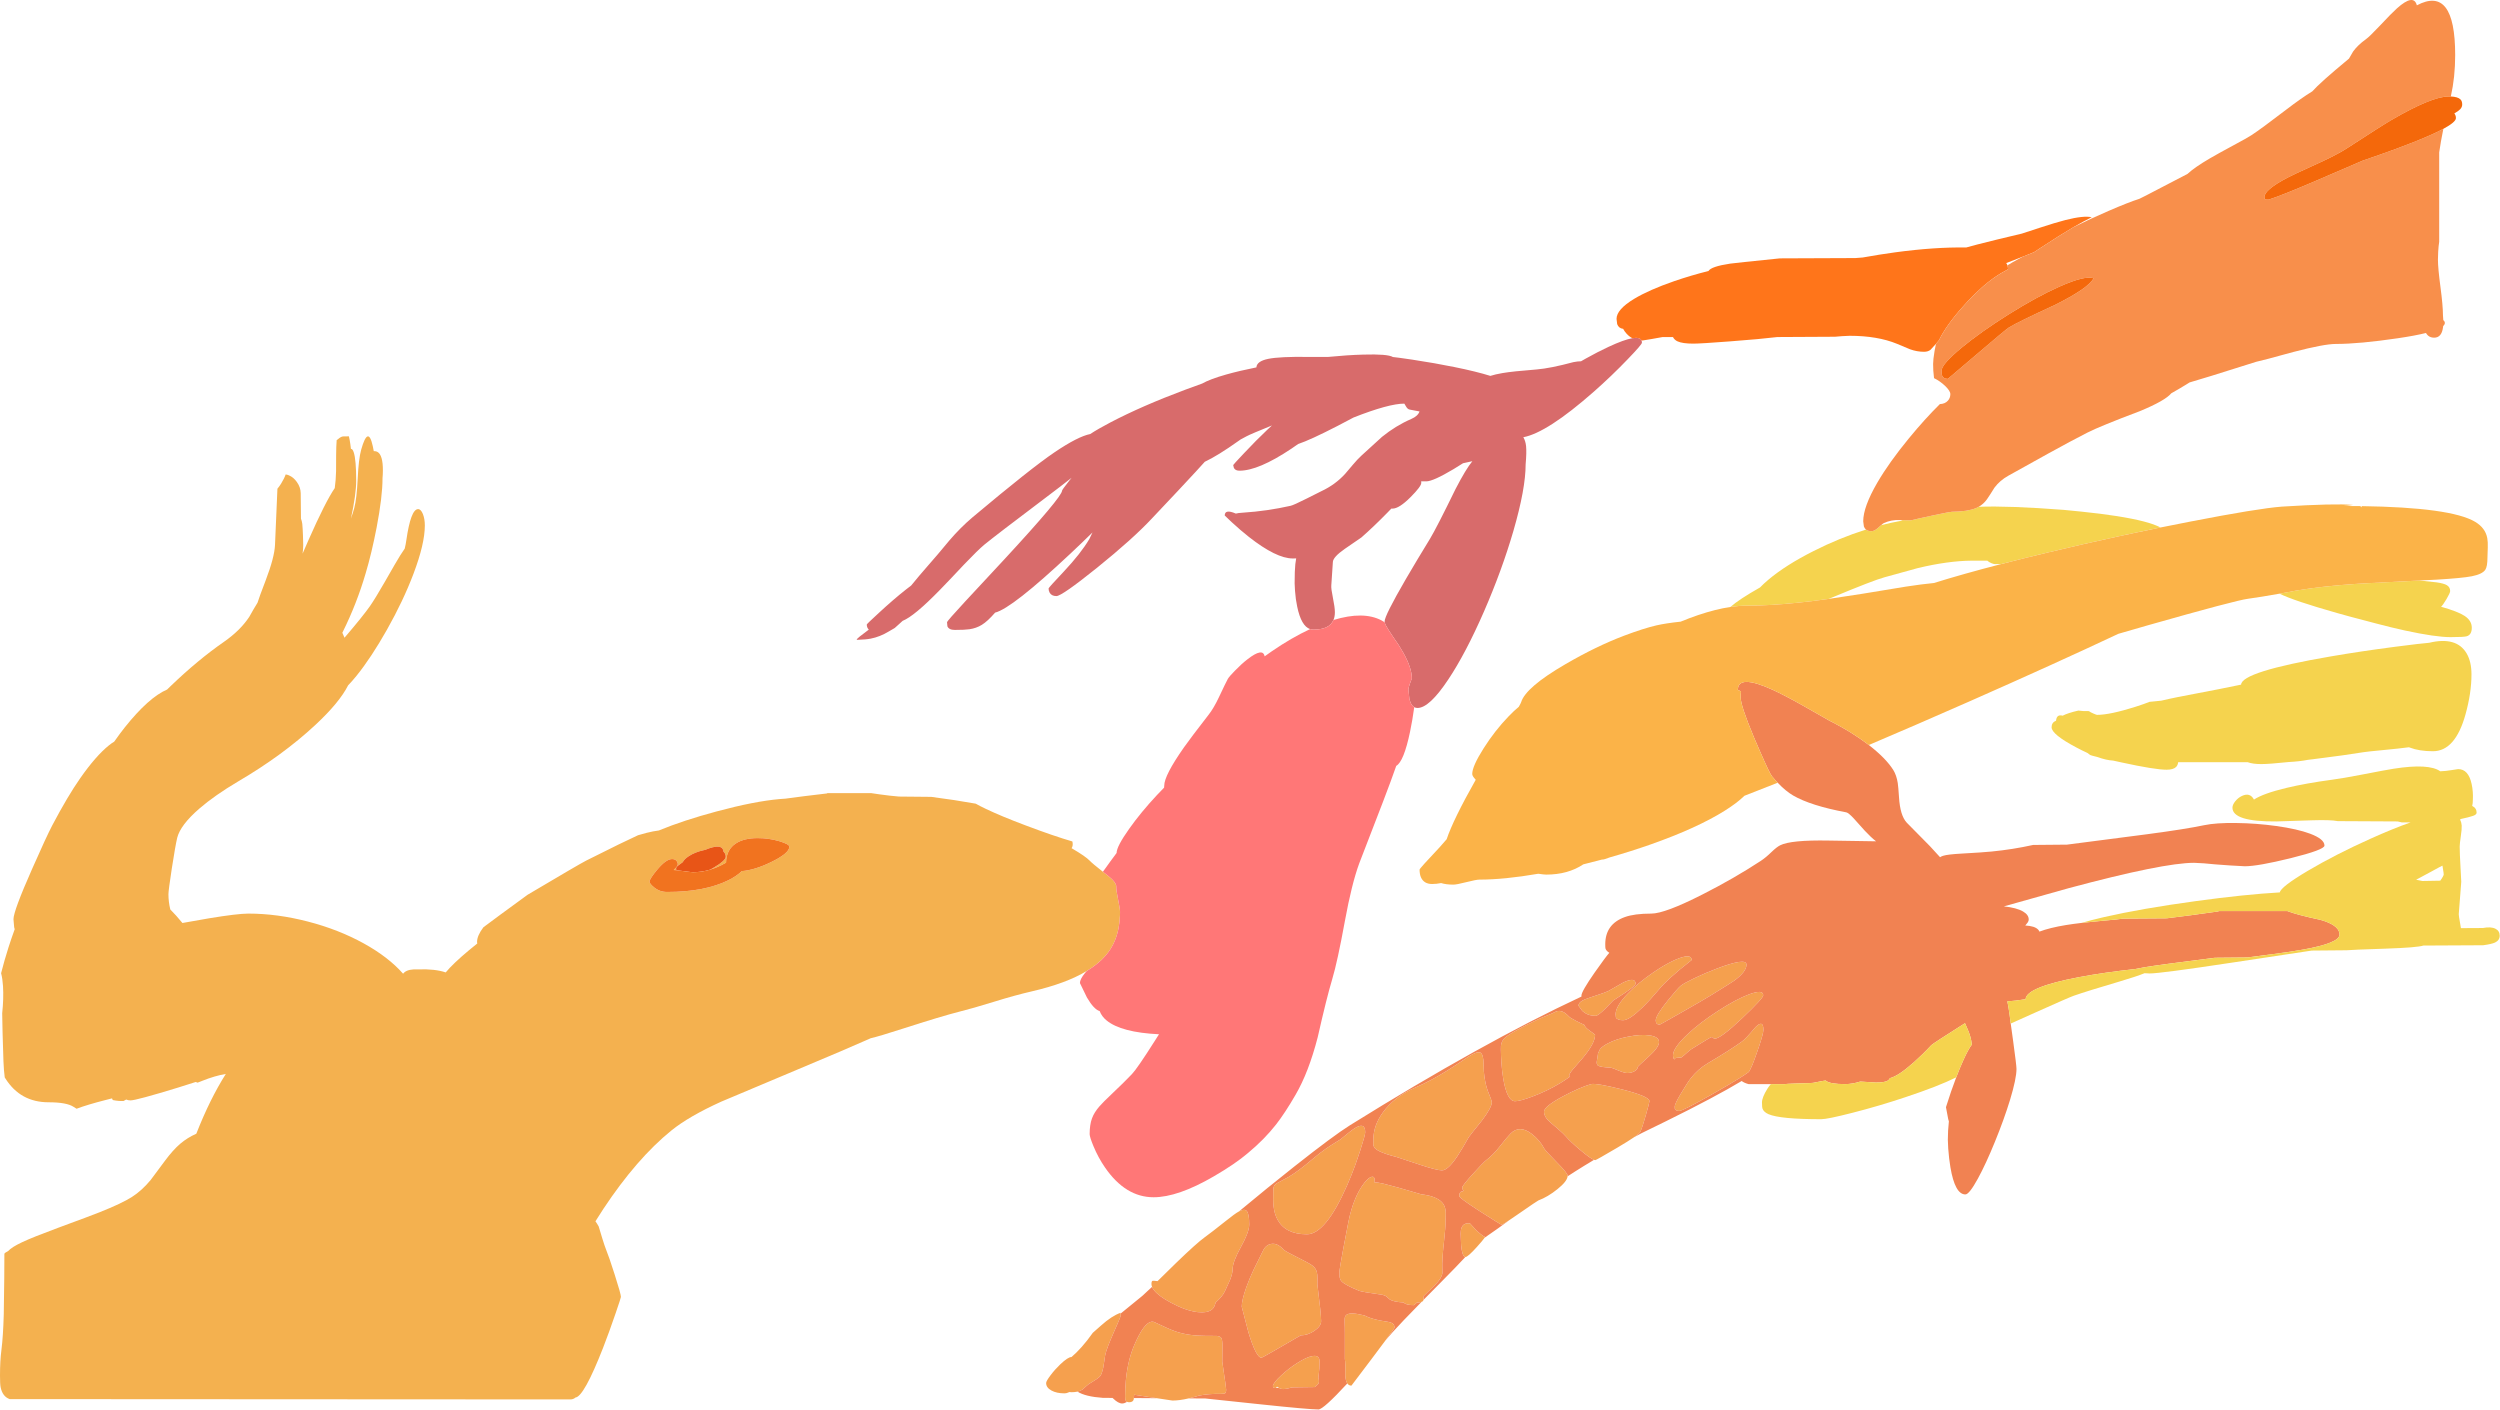 <?xml version="1.0"?>
<!DOCTYPE svg PUBLIC "-//W3C//DTD SVG 1.1//EN" "http://www.w3.org/Graphics/SVG/1.1/DTD/svg11.dtd">
<svg version='1.1' width='1994px' height='1125px' xmlns='http://www.w3.org/2000/svg' xmlns:xlink='http://www.w3.org/1999/xlink'>
	<g transform="translate(16.75,21.331)">
		<path d="M 862.925 674 Q 864.55 675.268 866.4 676.7 Q 873.85 682.45 873.6 686.1 Q 873.45 688.35 875 695.85 Q 876.6 703.65 876.6 706 Q 876.6 707.349 876.55 708.675 Q 876.163 720.122 872.375 729.1 Q 869.605 735.69 865 740.95 Q 863.52 742.644 861.825 744.275 Q 860.149 745.875 858.25 747.4 Q 854.562 750.401 850.05 753.125 Q 833.603 763.051 806.35 769.35 Q 792.7 772.5 776.3 777.6 Q 758.65 783.05 748.35 785.6 Q 734.65 789.05 702.8 799.3 Q 685.096 805.04 677.625 806.8 Q 677.191 807.004 676.75 807.2 Q 658.15 815.5 620.25 831.35 Q 561.35 856.05 558.5 857.35 Q 532.7 869.05 518.75 880.35 Q 491.1 902.75 464.55 942.8 Q 462.03 946.642 458.175 952.775 Q 459.422 954.461 460.75 956.85 Q 461.55 959.45 463.6 966.3 Q 465.5 972.5 466.75 975.6 Q 468.9 980.75 473.55 995.35 Q 478.5 1010.8 478.5 1013.1 Q 478.5 1013.8 474.3 1026.05 Q 469.3 1040.7 464.3 1053.6 Q 449.035 1092.62 442.25 1093.33 Q 440.447 1094.93 438 1094.85 L -9 1094.6 Q -14.7 1092.65 -16.25 1085.15 Q -16.75 1082.75 -16.75 1075.85 Q -16.75 1064.1 -15.6 1055.3 Q -14.25 1044.6 -13.75 1027.1 Q -13.5 1017.1 -13.35 997.95 Q -13.25 984.9 -13.25 978.75 Q -13.25 978.032 -10.125 976.4 Q -7.558 973.453 0.9 969.45 Q 9.5 965.4 29.5 958 Q 56.25 948.15 62.6 945.6 Q 80.55 938.45 88.5 933.35 Q 96.45 928.25 103.4 919.85 Q 104.3 918.75 114.6 904.8 Q 121.25 895.8 127.1 890.85 Q 132.792 886.037 139.825 882.925 Q 150.625 855.363 163.375 835.225 Q 154.594 836.72 144.55 840.75 Q 142.52 841.553 140.85 842.2 Q 140.154 841.892 139.375 841.65 Q 133.263 843.681 125.35 846.1 Q 91.9 856.35 87.35 856.35 Q 85.346 856.35 83.9 855.65 Q 82.768 856.264 81.8 856.825 Q 80.821 856.85 79.85 856.85 Q 78.3 856.85 75.65 856.5 L 73.35 856.1 L 73 855.7 Q 72.751 855.42 72.65 854.725 Q 70.203 855.337 67.8 855.95 Q 53.273 859.639 44.325 863 Q 43.295 862.424 42.1 861.6 Q 36.6 857.85 22 857.85 Q -0.5 857.85 -12.45 838.85 Q -12.712 838.435 -12.975 838.025 Q -13.701 832.501 -14 825.1 Q -14.35 816.6 -14.7 802.15 Q -15 789.35 -15 786.85 Q -13.75 775.2 -14.35 765.15 Q -14.731 759.134 -15.875 754.9 Q -13.354 744.942 -10.05 734.55 Q -7.684 727.139 -5.025 719.825 Q -5.269 719.1 -5.45 718.25 Q -6 712.05 -6 711.85 Q -6 705.3 8.9 671.65 Q 20.3 645.8 25 636.85 Q 37.25 613.65 47.25 599.35 Q 59.7 581.55 70.15 573.15 Q 72.433 571.303 74.325 570.225 Q 79.061 563.487 82.8 558.8 Q 101.835 534.951 116.55 528.625 Q 117.937 527.259 119.4 525.85 Q 141.1 505 162 490.5 Q 174.9 481.5 182.05 470.7 Q 185.67 464.156 188.65 459.4 Q 189.793 455.54 195.2 441.45 Q 202.15 423.25 202.6 413.25 Q 204.223 376.933 204.525 368.45 Q 205.981 366.776 207.4 364.5 Q 210.021 360.231 211.1 357.1 Q 212.313 357.208 213.7 357.8 Q 217.4 359.35 220.05 363.15 Q 223 367.25 223.1 372 Q 223.1 379.2 223.3 392.375 Q 224.045 394.169 224.35 396.5 Q 224.7 400 224.9 405.95 Q 225.1 410.8 225.1 413.35 Q 225.1 416.421 224.6 420.225 Q 226.924 414.81 229.25 409.55 Q 242.94 378.556 250.25 367.975 Q 251.135 361.776 251.3 354.5 Q 251.3 354.3 251.35 341.65 Q 251.395 334.641 251.775 329.75 Q 252.322 329.386 252.9 328.9 Q 255.35 326.75 257.1 326.75 Q 259.624 326.75 261.525 326.7 Q 262.183 329.304 262.7 333.05 Q 262.939 334.797 263.15 336.7 Q 264.431 336.513 265.4 339.5 Q 267.35 345.45 267.35 362.1 Q 267.35 372.865 263.15 392.3 Q 264.874 387.413 265.85 383.75 Q 267.75 376.5 268.55 360.55 Q 269.25 344.8 271.35 337.25 Q 276.9 317.6 280.6 334.6 Q 281.024 336.542 281.375 338.525 Q 281.612 338.502 281.85 338.5 Q 287.35 338.5 288.4 348.5 Q 288.9 353.65 288.35 360.1 Q 288.35 374.8 283.65 399.4 Q 279.7 419.9 274.85 436.1 Q 267.8 460.15 256.75 482.45 Q 256.522 482.91 256.3 483.35 Q 257.16 485.272 258.025 487.325 Q 272.877 469.93 278.35 462.1 Q 282.4 456.3 290.3 442.55 Q 299.7 426.05 302.5 421.6 Q 304.421 418.538 306.05 416.25 Q 306.92 412.686 307.35 409.5 Q 310.9 384.8 316.7 384.75 Q 318.95 384.7 320.55 388.65 Q 322.1 392.55 322.1 397.75 Q 322.1 412.4 313.05 436.3 Q 304.95 457.75 291.9 480.9 Q 279.35 503.15 267.55 517.75 Q 263.989 522.14 260.925 525.275 Q 253.978 539.048 234.65 557 Q 208.7 581.1 173.35 601.85 Q 154.5 613 142.2 623.65 Q 127.2 636.65 124.6 646.85 Q 123.1 653.15 120.3 671.25 Q 117.6 688.9 117.6 691.85 Q 117.6 697.968 119.075 704.05 Q 123.815 708.803 128.75 714.85 Q 128.95 714.85 150.05 711.1 Q 172.8 707.35 181.35 707.35 Q 204.3 707.35 228.8 713.7 Q 253.2 720 273.4 731.15 Q 293.067 742.009 304.75 755.3 Q 305.167 754.738 305.75 754.25 Q 309 751.45 316.85 751.85 Q 330.312 751.383 338.75 754.275 Q 344.543 747.245 357.35 736.55 Q 360.53 733.895 363.925 731.2 Q 363.75 730.093 363.75 730 Q 363.75 724.953 368.825 718.25 Q 375.605 713.199 382.7 707.95 Q 394.703 699.057 404.075 692.325 Q 444.848 668.143 450.75 665.1 Q 464.506 658.338 476.8 652.15 Q 485.946 647.829 492.15 644.85 Q 495.656 643.775 498.95 642.95 Q 504.45 641.578 508.75 641.05 Q 528.279 632.979 554.9 625.85 Q 584.8 617.8 605.15 616 Q 607.553 615.784 609.7 615.675 Q 623.002 613.823 643 611.5 L 643 611.25 L 678 611.25 Q 678.25 611.25 684.8 612.25 Q 692.9 613.4 700.25 614 L 726 614.25 Q 744.965 616.692 761.475 619.675 Q 764.609 621.471 769.5 623.8 Q 781.95 629.75 800.85 636.85 Q 823.903 645.559 838.55 649.8 Q 838.85 650.896 838.85 652 Q 838.85 653.8 837.925 655.2 Q 838.287 655.396 838.65 655.6 Q 849.2 661.8 852.35 665.1 Q 854.49 667.366 862.925 674 Z M 549.675 672.3 Q 551.34 671.426 553.1 670.35 Q 562.1 664.9 562.1 662 Q 562.1 659.483 560.325 657.975 Q 559.643 650.697 545.65 656.525 Q 545.127 656.632 544.6 656.75 Q 537.55 658.3 532.55 661.6 Q 529.07 663.899 527.8 666.325 Q 522.6 669.904 522.6 670.75 Q 522.6 670.85 522.5 671.75 Q 522.526 672.274 522.7 672.75 Q 521.279 672.6 520.6 672.6 Q 520.7 672.45 522.7 670.35 Q 523.85 669.1 523.85 667.75 Q 523.85 666.75 523.1 665.65 Q 521.9 663.85 519.35 663.85 Q 514.55 663.85 507.6 672.15 Q 501.35 679.6 501.35 681.85 Q 501.35 683.5 504.9 686.4 Q 509.4 690.1 515.35 690.1 Q 545.45 690.1 564.4 680.65 Q 570.907 677.354 574.95 673.475 Q 585.241 672.631 598.15 666.35 Q 612.85 659.2 612.85 654 Q 612.85 652.05 604.95 649.65 Q 596.5 647.15 587.6 647.15 Q 576.7 647.15 570.25 651.35 Q 562.534 656.331 562.35 666.75 Q 558.495 668.926 555.35 670.25 Q 552.521 671.452 549.675 672.3 Z" fill="#F4B14F"/>
		<path d="M 549.675 672.3 Q 542.856 674.35 536 674.35 Q 534.85 674.35 528.6 673.5 Q 524.815 672.959 522.7 672.75 Q 522.526 672.274 522.5 671.75 Q 522.6 670.85 522.6 670.75 Q 522.6 669.904 527.8 666.325 Q 529.07 663.899 532.55 661.6 Q 537.55 658.3 544.6 656.75 Q 545.127 656.632 545.65 656.525 Q 559.643 650.697 560.325 657.975 Q 562.1 659.483 562.1 662 Q 562.1 664.9 553.1 670.35 Q 551.34 671.426 549.675 672.3 Z" fill="#E85517"/>
		<path d="M 522.7 672.75 Q 524.815 672.959 528.6 673.5 Q 534.85 674.35 536 674.35 Q 542.856 674.35 549.675 672.3 Q 552.521 671.452 555.35 670.25 Q 558.495 668.926 562.35 666.75 Q 562.534 656.331 570.25 651.35 Q 576.7 647.15 587.6 647.15 Q 596.5 647.15 604.95 649.65 Q 612.85 652.05 612.85 654 Q 612.85 659.2 598.15 666.35 Q 585.241 672.631 574.95 673.475 Q 570.907 677.354 564.4 680.65 Q 545.45 690.1 515.35 690.1 Q 509.4 690.1 504.9 686.4 Q 501.35 683.5 501.35 681.85 Q 501.35 679.6 507.6 672.15 Q 514.55 663.85 519.35 663.85 Q 521.9 663.85 523.1 665.65 Q 523.85 666.75 523.85 667.75 Q 523.85 669.1 522.7 670.35 Q 520.7 672.45 520.6 672.6 Q 521.279 672.6 522.7 672.75 Z" fill="#F1731F"/>
		<path d="M 1111.25 542.7 Q 1109.28 541.585 1108.13 538.575 Q 1107.71 537.503 1107.4 536.2 Q 1106.6 528.95 1106.6 528.75 Q 1106.6 527.956 1106.97 526.55 Q 1107.32 525.229 1108 523.35 Q 1109.35 519.8 1109.35 519.75 Q 1109.35 511.593 1102.68 499.55 Q 1101.26 496.998 1099.53 494.275 Q 1099.03 493.465 1098.5 492.65 Q 1097.38 491.013 1096.4 489.575 Q 1095.41 488.106 1094.55 486.85 Q 1092.2 483.341 1091 481.5 Q 1088.1 477.072 1087.68 475 Q 1087.6 474.639 1087.6 474.35 Q 1087.6 469.75 1104.55 440.55 Q 1113.25 425.65 1123.85 408.35 Q 1129.2 399.45 1144.15 368.8 Q 1152.46 352.736 1157.6 346.525 Q 1153.51 347.395 1150.15 348.15 Q 1146.97 350.241 1142.6 352.85 Q 1126.25 362.6 1120.85 362.6 Q 1118.64 362.6 1116.8 362.55 Q 1116.85 363.157 1116.85 363.85 Q 1116.85 366.6 1108.35 375.15 Q 1099.2 384.35 1093.85 384.35 Q 1093.4 384.35 1093 384.3 Q 1091.27 386.098 1089.8 387.6 Q 1079 398.65 1069.1 407.35 Q 1060.85 413 1055.85 416.45 Q 1046.6 422.9 1046.35 426.85 Q 1045.6 439.35 1045.1 445.6 Q 1044.85 448.05 1046.35 455.3 Q 1047.95 463.15 1047.95 466.95 Q 1047.96 470.526 1046.83 473.175 Q 1043.59 480.85 1030.85 480.85 Q 1029.46 480.85 1028.2 480.425 Q 1021.12 478.07 1017.9 462.55 Q 1016.65 456.8 1016.15 449.9 Q 1015.85 444.1 1015.85 444 Q 1015.85 433.6 1016.4 428.6 Q 1016.68 426.099 1017.08 424.05 Q 1015.8 424.1 1014.35 424.1 Q 1001.25 424.1 979.35 406.9 Q 972.65 401.6 965.6 395.1 Q 960.1 389.8 960.1 389.85 Q 960.1 384.482 968.95 388.3 Q 970.565 387.803 974.9 387.55 Q 993.95 386.3 1012.6 382.1 Q 1014.85 381.65 1025.3 376.4 Q 1030.7 373.75 1037.35 370.35 Q 1048.3 365.2 1056.1 356.65 Q 1056.8 355.9 1062.25 349.4 Q 1066 344.95 1069.1 342.1 Q 1085.2 327.45 1085.55 327.1 Q 1096.45 318.25 1108.85 312.85 Q 1114.16 310.551 1115.47 306.85 Q 1115.1 306.773 1114.7 306.7 Q 1110.2 305.8 1107.6 305.35 Q 1105.9 305.05 1104.65 302.8 Q 1103.45 300.6 1103.35 300.6 Q 1090.96 300.6 1062.83 311.675 Q 1057.34 314.647 1050.15 318.35 Q 1028.29 329.619 1018.63 332.825 Q 1015.96 334.733 1013.1 336.65 Q 987 354.1 971.85 354.1 Q 968.55 354.1 967.4 351.9 Q 966.85 349.7 966.85 349.6 Q 966.85 349.3 975.35 340.3 Q 985.3 329.7 994 321.5 Q 995.953 319.648 997.775 318 Q 980.999 324.793 977.6 326.6 Q 976.177 327.378 972.775 329.175 Q 971.935 329.759 971.1 330.35 Q 954.533 342.142 944.2 346.975 Q 940.871 350.682 936.85 355.05 Q 927.45 365.3 902.1 392.1 Q 886.85 408.45 858.15 431.6 Q 830.15 454.1 825.85 454.1 Q 821.85 454.1 820.35 451.2 Q 819.6 449.75 819.6 448 Q 819.6 447.4 831.6 434.7 Q 845.45 419.95 852.1 408.6 Q 852.375 408.168 854.625 403.35 Q 845.838 411.962 836.9 420.35 Q 790.53 463.865 776.95 467.3 Q 770.986 474.193 766.35 477.05 Q 761.95 479.75 756.5 480.55 Q 752.9 481.1 744.85 481.1 Q 740.1 481.1 738.9 478.2 Q 738.6 475.2 738.6 475 Q 738.6 474.05 752.95 458.55 Q 761.55 449.25 784.5 424.6 Q 830.35 375 830.35 370 Q 830.35 369.35 836.35 361.75 Q 837.158 360.737 837.95 359.75 Q 830.312 365.798 816.9 375.9 Q 777.7 405.45 768.35 413.1 Q 763.2 417.4 752.4 428.7 Q 739.55 442.4 732.9 449.2 Q 712.422 470.215 703.2 473.85 Q 701.849 475.082 700.4 476.4 Q 698.583 478.046 696.9 479.55 Q 694.589 480.856 692.1 482.35 Q 685.1 486.6 677.7 488.05 Q 673.9 488.8 666.9 489 Q 666.754 489.006 666.6 489 Q 666.6 488.878 666.6 488.75 Q 666.6 487.909 676.2 480.85 Q 675.871 480.53 675.6 480.15 Q 674.6 478.75 674.6 476.75 Q 674.6 476.35 684.35 467.4 Q 695.8 456.8 705.75 448.95 Q 707.958 447.207 710 445.675 Q 716.389 437.805 723.6 429.6 Q 730.35 422 740.55 409.65 Q 749.4 399.35 758.85 391.35 Q 805.7 352 824.45 339.35 Q 842.96 326.839 852.825 324.85 Q 859.083 320.735 868.9 315.6 Q 893.9 302.5 928.5 289.55 Q 935.522 286.904 942.075 284.6 Q 948.287 281.063 961.2 277.4 Q 971.879 274.384 985.35 271.7 Q 985.617 266.795 994.75 264.9 Q 1004.1 263 1027.1 263.35 L 1042.58 263.35 Q 1057.75 261.856 1070.5 261.5 Q 1090.08 260.909 1094.22 263.425 Q 1097.69 263.747 1109.55 265.5 Q 1127.7 268.25 1143.4 271.45 Q 1160.8 274.988 1171.95 278.475 Q 1175.83 277.236 1181.55 276.25 Q 1189.6 274.85 1208.85 273.35 Q 1219.85 272.45 1238.25 267.5 Q 1241.8 266.812 1244.28 266.825 Q 1245.83 265.922 1247.9 264.75 Q 1257.65 259.3 1266.25 255.3 Q 1278.6 249.542 1285.22 248.425 Q 1291.26 247.397 1292.53 250.225 Q 1292.85 250.983 1292.85 252 Q 1292.85 253.45 1281.5 265.2 Q 1268.8 278.45 1254.4 291.15 Q 1217.27 323.826 1198.25 327.4 Q 1200.01 330.336 1200.45 334.5 Q 1200.95 339.5 1200.1 349 Q 1200.1 368.45 1190.35 402.1 Q 1181.2 433.5 1166.9 466.35 Q 1152.3 499.75 1138.45 520.55 Q 1123.3 543.35 1113.85 543.35 Q 1112.41 543.35 1111.25 542.7 Z" fill="#D86B6B"/>
		<path d="M 1028.2 480.425 Q 1029.46 480.85 1030.85 480.85 Q 1043.59 480.85 1046.83 473.175 Q 1070.68 465.925 1085.05 473.45 Q 1086.41 474.161 1087.68 475 Q 1088.1 477.072 1091 481.5 Q 1092.2 483.341 1094.55 486.85 Q 1095.41 488.106 1096.4 489.575 Q 1097.38 491.013 1098.5 492.65 Q 1099.03 493.465 1099.53 494.275 Q 1101.26 496.998 1102.68 499.55 Q 1109.35 511.593 1109.35 519.75 Q 1109.35 519.8 1108 523.35 Q 1107.32 525.229 1106.97 526.55 Q 1106.6 527.956 1106.6 528.75 Q 1106.6 528.95 1107.4 536.2 Q 1107.71 537.503 1108.13 538.575 Q 1109.28 541.585 1111.25 542.7 L 1111.25 542.75 Q 1109.8 553.3 1107.9 562.35 Q 1102.93 586.109 1096.9 589.525 Q 1093.26 600.015 1086.45 617.85 Q 1078.75 638.05 1067.35 667.35 Q 1061.35 683.7 1055.95 713.2 Q 1049.95 746 1045.85 759.6 Q 1041.3 774.75 1034.25 806 Q 1027.05 833.9 1016.6 851.85 Q 1008.05 866.6 1001.05 875.55 Q 991.7 887.5 978.6 898.35 Q 968.5 907 951.35 916.95 Q 922.75 933.6 903.35 933.6 Q 880.95 933.6 864.6 909.85 Q 859.15 901.95 855.35 892.75 Q 852.35 885.45 852.35 883.25 Q 852.35 875.75 854.25 870.6 Q 856 865.85 860.25 861 Q 862.85 857.95 870.7 850.55 Q 879.95 841.8 886.1 835.35 Q 890.2 831.1 904.2 809.05 Q 906.06 806.112 907.675 803.6 Q 877.588 802.163 865.9 792.6 Q 862.008 789.452 860.35 785.125 Q 855.725 783.763 850.15 774.2 Q 844.6 762.95 844.6 762.75 Q 844.6 759.7 848.6 754.8 Q 849.308 753.937 850.05 753.125 Q 854.562 750.401 858.25 747.4 Q 860.149 745.875 861.825 744.275 Q 863.52 742.644 865 740.95 Q 869.605 735.69 872.375 729.1 Q 876.163 720.122 876.55 708.675 Q 876.6 707.349 876.6 706 Q 876.6 703.65 875 695.85 Q 873.45 688.35 873.6 686.1 Q 873.85 682.45 866.4 676.7 Q 864.55 675.268 862.925 674 Q 865.524 670.329 868.9 665.7 Q 871.371 662.312 873.85 659 Q 873.85 653.85 883.9 639.7 Q 893.25 626.5 906 612.85 Q 908.987 609.649 911.75 606.875 Q 911.745 606.739 911.75 606.6 Q 911.85 605.35 911.85 605.25 Q 911.85 597.2 927.6 574.75 Q 932.35 567.95 947.35 548.6 Q 951.4 543.4 955.45 534.8 Q 961.05 522.9 962.6 520.1 Q 963.6 518.35 968.15 513.7 Q 973.35 508.3 978.2 504.55 Q 990.555 494.906 991.925 502.175 Q 994.741 500.113 997.9 497.95 Q 1013.52 487.265 1028.2 480.425 Z" fill="#FF7777"/>
		<path d="M 1389.75 800.1 Q 1389.75 802.89 1386.15 813.65 Q 1385.48 815.616 1384.7 817.85 Q 1382.44 824.355 1380.83 828.25 Q 1378.78 833.147 1377.75 833.9 Q 1375.12 835.813 1370.68 838.6 Q 1362.46 843.755 1348.05 851.9 Q 1325.3 864.75 1322.6 864.75 Q 1319.8 864.75 1319.1 863.1 Q 1319 861.4 1319 861.3 Q 1319 859.3 1323.45 851.7 Q 1325.7 847.9 1328.25 843.9 Q 1329.87 841.204 1331.75 838.775 Q 1337.45 831.429 1345.5 826.65 Q 1362.8 816.45 1372.6 809.4 Q 1375.55 807.35 1383.4 797.95 Q 1389.75 791.6 1389.75 800.1 Z M 1306.5 809.9 Q 1306.5 814 1298 821.65 Q 1289.5 829.25 1289.5 829.8 Q 1289.5 831.5 1287.15 832.95 Q 1284.6 834.5 1281.1 834.5 Q 1278.9 834.5 1273.85 832.4 Q 1268.8 830.25 1268.1 830.25 Q 1260.3 829.9 1258.1 828.75 Q 1256.75 828 1256.75 825.9 Q 1256.75 825.3 1257.25 822.75 Q 1257.75 820.2 1257.75 819.55 Q 1257.75 819.201 1257.8 818.85 Q 1258.64 817.159 1259.45 815.425 Q 1261.35 813.18 1265.35 811.05 Q 1272.2 807.35 1282.15 805.45 Q 1292 803.5 1298.9 804.5 Q 1306.5 805.55 1306.5 809.9 Z M 1254.63 903.775 Q 1251.79 902.703 1244.35 896.5 Q 1235.8 889.4 1232 884.9 Q 1231.25 884.03 1229.9 882.725 Q 1226.72 879.689 1220.25 874.3 Q 1214.75 869.75 1214.75 865.35 Q 1214.75 861.2 1230 853.05 Q 1243.15 846.05 1252.1 843.4 Q 1256.1 842.3 1277.05 847.6 Q 1298.01 852.937 1298.83 856.7 Q 1298.85 856.852 1298.85 857 Q 1298.85 858.05 1296.15 867.5 Q 1293.25 877.7 1291.6 881.4 Q 1291.09 882.594 1286.68 885.65 Q 1282.02 888.868 1273.05 894.15 Q 1256.35 904 1255.6 904 Q 1255.21 904 1254.63 903.775 Z M 1233.58 916.9 Q 1233.13 920.975 1225.45 927.15 Q 1217.85 933.3 1210.25 936.15 Q 1209.35 936.5 1195.45 946.15 Q 1190.46 949.616 1187.18 951.8 Q 1181.59 955.5 1180.9 955.5 Q 1180.35 955.5 1163.95 945 Q 1162.73 944.219 1161.6 943.475 Q 1147.15 934.088 1147.15 932.65 Q 1147.15 928.9 1149.9 928.9 L 1149.95 928.9 Q 1150.24 928.61 1150.63 928.275 Q 1150.19 927.957 1149.9 927.45 Q 1149.5 926.7 1149.5 925.85 Q 1149.5 924.4 1158.2 914.8 Q 1166.3 905.85 1168.5 904.15 Q 1174.1 899.85 1179 893.65 Q 1185.3 885.6 1188.15 882.75 Q 1195.3 875.65 1204.95 883.05 Q 1211.48 888.098 1214.93 894.775 Q 1214.97 894.832 1215 894.9 Q 1215.9 896.5 1225.15 905.9 Q 1233.6 914.4 1233.6 916.4 Q 1233.6 916.64 1233.58 916.9 Z M 1152.03 981.25 Q 1150.56 981.177 1149.65 977.975 Q 1149.02 975.751 1148.65 972 Q 1148.6 970.856 1148.55 969.85 Q 1148.25 962.688 1148.25 962.6 Q 1148.25 956.8 1151.4 955.05 Q 1153.17 954.062 1155.72 954.475 L 1160 959.15 Q 1164.82 963.967 1167.78 965.35 Q 1167.62 965.583 1167.43 965.85 Q 1165.8 968.17 1161.25 973.2 Q 1154 981.25 1152.1 981.25 Q 1152.07 981.25 1152.03 981.25 Z M 1166.6 828.3 Q 1166.6 833.267 1167.28 837.9 Q 1167.64 840.462 1168.2 842.925 Q 1168.89 845.832 1169.85 848.6 Q 1170.3 849.85 1172.1 854.35 Q 1173.1 856.85 1173.1 857.9 Q 1173.1 861.95 1165.2 872.45 Q 1156.45 883.25 1154.75 885.65 Q 1149.6 894.85 1145.65 900.85 Q 1138.15 912.15 1133.35 912.15 Q 1129.25 912.15 1115.6 907.6 Q 1098.45 901.85 1097.15 901.5 Q 1087.79 899.087 1083.3 896.825 Q 1080.98 895.668 1079.95 894.55 Q 1078.7 893.2 1078.55 891.25 Q 1078.65 888.85 1078.65 887.4 Q 1078.65 876.4 1086.35 865.8 Q 1095.3 853.4 1112 846.15 Q 1124.85 840.6 1137.85 832.4 Q 1144.9 827.95 1154.7 821.3 Q 1161.45 817.1 1163.85 818.15 Q 1166.52 819.411 1166.6 827.775 Q 1166.6 828.033 1166.6 828.3 Z M 1117.1 1017.03 Q 1115.8 1017.49 1113.28 1017.65 Q 1111.19 1019.65 1111.1 1019.65 Q 1106.61 1019.65 1104.3 1018.6 Q 1103.42 1018.2 1102.85 1017.65 Q 1102.79 1017.6 1102.75 1017.55 Q 1094.67 1017.02 1091.85 1015.2 Q 1091.72 1015.11 1089.97 1013.58 Q 1089.94 1013.54 1089.9 1013.5 Q 1089.69 1013.32 1089.45 1013.1 Q 1088.1 1011.9 1085.9 1011.4 Q 1069.75 1009.15 1067.4 1008.25 Q 1055.55 1003.4 1053.1 1000.45 Q 1051.95 999 1051.7 996.9 Q 1051.65 996.4 1051.65 992.15 Q 1051.65 990.75 1054.65 974.55 Q 1057.15 961.2 1058.75 953.15 Q 1062.85 933.05 1071.5 922.05 Q 1074.9 917.8 1077.3 917.3 Q 1079.75 916.8 1079.75 920.35 Q 1079.75 920.526 1079.22 921.575 Q 1082.3 921.762 1086.8 922.8 Q 1095.25 924.8 1116.85 931.25 Q 1128.81 932.643 1133.4 937.675 Q 1133.91 938.231 1134.33 938.825 Q 1134.73 939.42 1135.05 940.05 Q 1136.3 942.55 1136.4 946.25 Q 1136.45 948.35 1136.25 952.05 Q 1136.25 957.627 1135.05 968.325 Q 1135.03 968.561 1135 968.8 Q 1134.68 971.63 1134.43 974.15 Q 1133.68 981.764 1133.6 986.5 Q 1133.6 987.808 1133.63 989.65 Q 1133.65 991.622 1133.7 994.2 Q 1132.9 998.7 1127.6 1003.75 Q 1122.03 1009.2 1118.35 1012.78 Q 1118.75 1013.69 1118.75 1014.55 Q 1118.75 1015.05 1118.65 1015.45 Q 1118.44 1016.34 1117.75 1016.75 Q 1117.48 1016.91 1117.1 1017.03 Z M 1088.4 1047.65 Q 1079.89 1059.16 1061.15 1083.85 Q 1059.07 1083.85 1057.88 1082.1 Q 1056.49 1080.09 1056.25 1075.8 Q 1056.55 1066.05 1055.9 1062.6 L 1055.9 1042.4 Q 1055.95 1040.8 1055.85 1037.55 Q 1055.75 1033.8 1055.75 1033.75 L 1055.75 1030.3 Q 1055.95 1028.4 1057.1 1027.45 Q 1060.1 1024.95 1071.65 1027.9 Q 1073.47 1028.88 1075.83 1029.72 L 1075.85 1029.72 Q 1080.92 1031.53 1088.45 1032.65 Q 1090.86 1033 1092.3 1033.45 Q 1093.1 1033.72 1093.6 1034 Q 1095.5 1035.1 1095.5 1037.65 Q 1095.5 1038.08 1088.4 1047.65 Z M 931.35 1094.03 Q 923.99 1095.75 918.4 1095.75 Q 918.304 1095.75 905.975 1093.88 Q 899.443 1092.87 889.475 1091.35 Q 888.702 1091.22 887.9 1091.1 Q 887.738 1091.59 887.65 1092.93 Q 887.62 1093.31 887.6 1093.75 Q 887.567 1094.17 887.55 1094.65 Q 887 1097.1 883.9 1097.1 Q 882.945 1097.1 882.275 1096.78 Q 881.125 1096.26 880.75 1094.85 Q 880.72 1094.18 880.7 1093.7 Q 880.65 1092.63 880.65 1092.6 Q 880.65 1085.85 881.225 1079.65 Q 882.015 1071.16 883.875 1063.7 Q 885.528 1057.15 888 1051.4 Q 889.951 1046.88 891.8 1043.45 Q 898.853 1030.39 904.4 1033.4 Q 905.85 1034 912.4 1037.1 Q 912.568 1037.18 912.725 1037.25 Q 917.322 1039.39 920.7 1040.55 Q 931 1044.15 944.9 1044.15 Q 953.2 1044.15 953.7 1044.2 Q 956.6 1044.45 957.45 1046 Q 958.25 1047.4 958.25 1052 Q 958.25 1055 958.15 1064.75 Q 958.15 1065.5 959.7 1075.55 Q 960.248 1079.11 960.6 1081.58 Q 961.25 1086.11 961.25 1087.05 Q 961.25 1089.3 960.4 1089.9 Q 959.7 1090.45 957.25 1090.4 Q 947.25 1090.25 939.4 1091.85 Q 935.5 1093.05 931.65 1093.95 Q 931.504 1093.98 931.35 1094.03 Z M 877 1026.43 Q 877.025 1026.56 877.05 1026.7 Q 877.15 1027.4 877.15 1028 Q 877.15 1028.37 875.65 1031.97 Q 875.105 1033.27 874.375 1034.97 Q 873.238 1037.59 871.65 1041.2 Q 865.8 1054.4 864.75 1059.5 Q 864.713 1059.72 864.1 1063.85 Q 863.86 1065.39 863.55 1067.45 Q 862.85 1072.15 861.4 1075.25 Q 860.6 1076.95 857.15 1079.15 Q 855.67 1080.12 853.15 1081.68 Q 852.446 1082.11 851.65 1082.6 Q 849.8 1084 846.75 1086.9 Q 845.02 1088.07 842.625 1088.63 Q 840.518 1089.1 837.9 1089.1 Q 837.015 1089.1 836.225 1088.97 Q 836.182 1088.98 836.15 1089 Q 834.1 1090 832.15 1090 Q 826 1090 821.9 1087.75 Q 817.65 1085.45 817.65 1081.75 Q 817.65 1080.25 821.15 1075.6 Q 824.65 1070.95 828.85 1066.95 Q 835.13 1060.95 837.875 1061.05 Q 841.741 1057.77 846 1053 Q 850.6 1047.8 854.55 1042.15 Q 854.67 1041.98 854.775 1041.8 Q 857.664 1039.3 861.45 1035.9 Q 870 1028.25 877 1025.75 Q 876.963 1026.05 877 1026.43 Z M 902.125 1005.08 Q 901.65 1003.88 901.65 1002.75 Q 901.65 1000.3 902.75 1000.2 Q 903.5 1000.1 906.5 1000.5 Q 913.4 993.6 921.5 985.8 Q 937.8 970.05 944.15 965.5 Q 949.8 961.4 960.45 952.9 Q 968.35 946.55 971.45 944.9 Q 971.474 944.887 971.5 944.875 Q 975.86 942.512 977.7 944.65 Q 979.65 946.95 979.65 955.4 Q 979.65 958.639 977.575 963.825 Q 975.937 967.929 973 973.25 Q 966.4 985.2 966.4 990.9 Q 966.4 994.35 964.35 999.5 Q 963.8 1000.85 960.25 1008.5 Q 959.1 1010.9 957.3 1013.05 Q 955.75 1014.9 952.9 1017.5 Q 952.8 1017.6 952.4 1019 Q 952 1020.6 951.2 1021.7 Q 948.65 1025.4 941.65 1025.4 Q 935.65 1025.4 928.2 1022.7 Q 922.807 1020.76 916.65 1017.4 Q 914.248 1016.09 912.225 1014.83 Q 904.312 1009.84 902.325 1005.55 Q 902.211 1005.31 902.125 1005.08 Z M 1334.35 759.05 Q 1343.1 754.85 1352.1 751.4 Q 1376.25 742.15 1376.25 748.05 Q 1376.25 753.65 1366.6 760.75 Q 1364.7 762.15 1348.35 772.25 Q 1341.05 776.75 1323.6 786.65 Q 1307.35 795.9 1307.1 795.9 Q 1304.85 795.9 1304.15 794.35 Q 1303.85 792.75 1303.85 792.65 Q 1303.85 788.6 1313.5 776.65 Q 1321.45 766.8 1323.85 764.9 Q 1326 763.1 1334.35 759.05 Z M 1332.38 744.5 Q 1322.65 752.076 1315.95 758.15 Q 1309.69 763.861 1306.1 768.25 Q 1299.15 776.5 1293.3 782.2 Q 1282.8 792.4 1277.85 792.4 Q 1273.25 792.4 1272.1 790.2 Q 1271.85 787.85 1271.85 787.65 Q 1271.85 782.07 1279.3 773.625 Q 1280.26 772.537 1281.35 771.4 Q 1289.7 762.6 1302.2 754.1 Q 1310.05 748.782 1316.47 745.6 Q 1319.94 743.889 1323 742.8 Q 1332.5 739.45 1332.5 744.4 Q 1332.43 744.451 1332.38 744.5 Z M 1389.6 772.55 Q 1389.6 774.85 1372.85 790.75 Q 1355.55 807.15 1350.85 807.15 Q 1350.35 807.15 1349.6 806.45 L 1348.9 805.75 Q 1347.8 805.75 1340.65 810.3 Q 1332.7 815.3 1332.25 815.5 Q 1331.6 815.8 1326.7 820.15 Q 1325.46 821.244 1324.45 822.05 Q 1323.34 822.183 1322.25 822.25 Q 1320.05 822.4 1319.6 822.6 Q 1319.07 822.885 1318.9 823.675 Q 1318.23 823.256 1317.9 822.45 Q 1317.6 820.65 1317.6 820.55 Q 1317.6 814.6 1328.85 803.95 Q 1338.8 794.5 1353.6 784.95 Q 1368.05 775.6 1378.35 771.75 Q 1389.6 767.55 1389.6 772.55 Z M 1230.75 786.15 Q 1232.65 787.3 1235.25 790 Q 1235.81 790.388 1236.5 790.825 Q 1240.04 792.979 1246.95 796.15 Q 1247.52 798.214 1251.2 800.75 Q 1255.5 803.8 1255.5 804 Q 1255.5 810.9 1245.2 823.05 Q 1240 828.85 1238.1 831.2 Q 1234.85 835.05 1234.85 836.4 Q 1234.85 836.967 1235.1 837.65 Q 1231.57 840.205 1227.45 842.7 Q 1217.1 848.95 1205.55 853.25 Q 1195.6 857 1191.65 857 Q 1185.3 857 1182.25 839.15 Q 1181.3 833.55 1180.8 826.85 Q 1180.5 821.2 1180.5 821.15 Q 1180.48 820.563 1180.45 820.025 Q 1180.26 814.935 1180.4 812.95 Q 1180.7 809.55 1182.85 807.15 Q 1186.85 802.7 1211.15 791.15 Q 1212.55 790.5 1217.3 788.6 Q 1221.35 787 1223.9 785.65 Q 1227.1 784.05 1230.75 786.15 Z M 1250.3 774.7 Q 1258.07 772.18 1262.13 770.7 Q 1264.99 769.667 1266 769.15 Q 1267.5 768.4 1278 762.3 Q 1287.75 757.7 1287.75 763.3 Q 1287.75 764.9 1279.15 770.7 Q 1270.35 776.35 1269.85 776.75 Q 1269.35 777.29 1268.85 777.825 Q 1266.14 780.698 1263.65 783.15 Q 1257.85 788.9 1255.85 788.9 Q 1250.9 788.9 1247.22 786.5 Q 1246.19 785.822 1245.25 784.95 Q 1242.25 780.9 1242.25 780.8 Q 1242.25 778.491 1245.65 776.6 Q 1247.48 775.592 1250.3 774.7 Z M 1063.55 878.7 Q 1072.15 873.25 1072.15 881.8 Q 1072.15 883.95 1068.2 896.2 Q 1066.33 902.046 1064.3 907.65 Q 1061.21 916.11 1057.75 924 Q 1040.6 963.15 1025.65 963.15 Q 1008.55 963.15 1002.15 951.4 Q 1000.89 949.068 1000.1 946.275 Q 998.75 941.509 998.75 935.4 Q 998.75 927.15 999.05 925.75 Q 999.5 923.6 1002.1 922.2 Q 1011.05 917.45 1011.1 917.4 Q 1019.2 912.5 1029.25 903.9 Q 1035.6 898.5 1040.85 894.85 Q 1045 891.95 1052.5 887.4 Q 1053.05 887.05 1056.95 883.75 Q 1061 880.35 1063.55 878.7 Z M 990.5 976.5 Q 992.7 971.7 997 970.85 Q 1002.05 969.8 1007.15 975.5 Q 1009.3 977.2 1018.4 981.7 Q 1027.65 986.3 1029.9 988 Q 1033.6 990.75 1033.95 995.5 Q 1034.15 998.2 1034 1003 Q 1037 1027 1037 1032.4 Q 1037 1036.5 1031.5 1040.2 Q 1026.15 1043.75 1020.75 1043.75 Q 990.1 1061.6 989.4 1061.6 Q 985.15 1061.6 979 1041.4 Q 973.65 1021.15 973.65 1020.9 Q 973.65 1015.7 977.25 1005.55 Q 979.9 998.2 983.25 991.15 Q 984.35 988.8 986.9 983.8 Q 989.35 979 990.5 976.5 Z M 1001.03 1085.55 Q 1000.81 1085.75 1000.4 1085.75 Q 999.65 1085.75 999.4 1085.6 Q 999.266 1085.47 999.1 1085.35 Q 998.899 1085.21 998.65 1085.1 L 998.5 1084 Q 999.15 1081.25 1005.1 1075.75 Q 1010.9 1070.3 1017.8 1065.9 Q 1025.45 1061 1030.2 1060.25 Q 1035.75 1059.35 1035.75 1064.6 Q 1035.75 1070 1035 1075.8 Q 1034.91 1076.53 1034.8 1077.2 Q 1035.25 1079.3 1035.25 1080.55 Q 1035.25 1081.9 1034.25 1083 Q 1033.71 1083.58 1032.97 1083.9 Q 1032.48 1084.75 1031.9 1085 L 1013.65 1085.25 Q 1011.13 1086.06 1009.13 1086.38 Q 1007.77 1086.6 1006.65 1086.6 Q 1005.01 1086.6 1003.55 1085.8 Q 1003.45 1085.76 1003.35 1085.7 Q 1002.1 1084.75 1002 1084.75 Q 1001.4 1084.75 1001.2 1085.25 Q 1001.14 1085.44 1001.03 1085.55 Z" fill="#F5A04E"/>
		<path d="M 971.5 944.875 Q 994.472 925.751 1015.7 909 Q 1046.9 884.35 1060.1 876.1 Q 1165.69 810.388 1244.63 773.525 Q 1244.6 773.154 1244.6 772.75 Q 1244.6 769.5 1255.2 754.3 Q 1264 741.8 1266.85 738.6 Q 1264.4 737.15 1263.8 735.25 Q 1263.6 734.5 1263.6 731.85 Q 1263.6 715.75 1279.15 710.15 Q 1286.85 707.35 1300.35 707.35 Q 1311.15 707.35 1341.2 692.05 Q 1366.25 679.35 1387.6 665.35 Q 1391.7 662.65 1396.3 658.15 Q 1400.3 654.3 1403.05 652.9 Q 1411.6 648.55 1441.85 649.1 Q 1453.85 649.35 1473.8 649.6 Q 1476.84 649.648 1479.58 649.7 Q 1475.47 646.464 1470.7 641.35 Q 1464.4 634.25 1461.85 631.5 Q 1457.55 626.9 1455.85 626.6 Q 1427.45 621.3 1413.45 613.15 Q 1407.49 609.671 1401.13 602.975 Q 1400.3 602.096 1399.47 601.175 Q 1398.04 599.589 1396.6 597.85 Q 1394.63 595.354 1387.28 578.525 Q 1385.49 574.458 1383.4 569.55 Q 1382.67 567.837 1381.97 566.2 Q 1371.6 541.463 1371.6 534.85 Q 1371.6 531.965 1371.88 530.125 Q 1369.35 528.87 1369.35 529 Q 1369.35 516.15 1397.35 528.95 Q 1406.9 533.35 1421.45 541.55 Q 1429.4 546 1442.6 553.6 Q 1443.57 554.08 1444.53 554.575 Q 1459.79 562.341 1472.35 571.8 Q 1473.08 572.351 1473.8 572.9 Q 1487.41 583.394 1493.35 592.85 Q 1495.9 596.95 1496.9 603.2 Q 1497.35 606.15 1497.9 614.55 Q 1498.8 629.2 1504.1 634.85 Q 1505 635.8 1522.65 653.65 Q 1527.26 658.523 1530.63 662.375 Q 1531.64 661.707 1533.05 661.25 Q 1536.75 660.1 1547.75 659.5 Q 1564.75 658.55 1571.75 657.85 Q 1588.65 656.2 1604.85 652.6 L 1631.85 652.35 Q 1655.8 649.2 1695.8 644.05 Q 1726.65 639.95 1741.25 636.85 Q 1750.7 634.85 1767 635.1 Q 1783 635.3 1798.8 637.5 Q 1815.7 639.85 1825.85 643.65 Q 1837.25 647.95 1837.25 653.1 Q 1837.25 656.45 1810.3 663.15 Q 1784.1 669.6 1773.75 669.6 Q 1772 669.6 1762 668.95 Q 1752.4 668.3 1750.25 668.1 Q 1747.1 667.7 1741 667.25 Q 1735.3 666.85 1733.25 666.85 Q 1708.65 666.85 1633.15 687.1 Q 1599.92 696.557 1581.53 701.6 Q 1591.71 702.685 1596.8 705.65 Q 1601.35 708.3 1601.35 712 Q 1601.35 713.4 1600.4 714.65 Q 1599.2 716.05 1598.6 716.85 Q 1606.15 717.25 1608.85 720.1 Q 1609.53 720.799 1609.9 721.725 Q 1618.04 718.635 1631 716.5 Q 1636.41 715.611 1643.55 714.775 Q 1650.08 714.016 1658.05 713.3 Q 1674.15 711.85 1676.85 711.35 L 1711.5 711.1 Q 1719.6 710.15 1730 708.75 Q 1736.45 707.85 1752.75 705.6 L 1752.75 705.35 L 1807.75 705.35 Q 1808.23 705.542 1808.75 705.75 Q 1816.38 708.563 1834.05 712.35 Q 1848.01 716.3 1849.15 722.9 Q 1849.25 723.494 1849.25 724.1 Q 1849.25 730.85 1820.2 736.05 Q 1810.9 737.75 1795.9 739.7 Q 1777.4 742.1 1775.75 742.35 L 1749.75 742.6 Q 1704.55 748.3 1693.75 750.15 Q 1690.01 750.793 1686.3 751.575 Q 1686.16 751.59 1686.03 751.6 Q 1661.36 754.306 1641.5 758.05 Q 1599.27 766.071 1598.85 775.65 Q 1590.65 777.016 1584.3 777.275 Q 1585.24 781.821 1586.1 788.1 Q 1586.13 788.573 1587 795.05 Q 1587.71 800.196 1588.95 809.15 Q 1591.6 828.5 1591.6 831.25 Q 1591.6 838.95 1586.45 855.95 Q 1581.7 871.5 1574.4 889.35 Q 1567.15 907.15 1560.8 918.75 Q 1553.9 931.35 1550.85 931.35 Q 1542.55 931.35 1538.9 909.7 Q 1537.75 902.9 1537.15 894.7 Q 1536.85 887.85 1536.85 887.75 Q 1536.85 880.307 1537.68 873.075 Q 1537.4 872.229 1537.15 871.3 Q 1535.35 861.95 1535.35 861.75 Q 1539.44 848.666 1543.53 837.975 Q 1546.44 830.354 1549.35 823.95 Q 1551.28 819.702 1552.95 816.675 Q 1554.59 813.674 1555.97 811.875 Q 1555.42 805.666 1552.35 798.95 Q 1551.28 796.614 1550.53 794.775 Q 1549.26 795.591 1547.9 796.45 Q 1525.9 810.35 1523.6 812.35 Q 1517.15 819.35 1509.8 825.9 Q 1497.29 837.035 1490.63 838.6 Q 1489.96 840.099 1488.4 840.85 Q 1485.85 842.1 1479.35 842.1 Q 1478.31 842.1 1466.97 841.325 Q 1460.86 843.35 1454.85 843.35 Q 1443.3 843.35 1439.9 840.9 Q 1439.63 840.706 1439.43 840.475 Q 1438.44 840.613 1437.3 840.8 Q 1431.85 841.75 1429.35 842.35 Q 1428.7 842.55 1418.35 842.8 Q 1416.42 842.855 1414.8 842.9 Q 1407.71 843.146 1406.85 843.35 L 1395.68 843.35 L 1377.85 843.35 Q 1374.3 842.38 1372.43 840.875 Q 1361.93 847.185 1346.85 855.2 Q 1331.5 863.4 1311.45 873.25 Q 1294.25 881.6 1292.85 882.35 Q 1289.73 884.006 1286.68 885.65 Q 1291.09 882.594 1291.6 881.4 Q 1293.25 877.7 1296.15 867.5 Q 1298.85 858.05 1298.85 857 Q 1298.85 856.852 1298.83 856.7 Q 1298.01 852.937 1277.05 847.6 Q 1256.1 842.3 1252.1 843.4 Q 1243.15 846.05 1230 853.05 Q 1214.75 861.2 1214.75 865.35 Q 1214.75 869.75 1220.25 874.3 Q 1226.72 879.689 1229.9 882.725 Q 1231.25 884.03 1232 884.9 Q 1235.8 889.4 1244.35 896.5 Q 1251.79 902.703 1254.63 903.775 Q 1246.72 908.489 1239.45 913.1 Q 1236.44 915.012 1233.58 916.9 Q 1233.6 916.64 1233.6 916.4 Q 1233.6 914.4 1225.15 905.9 Q 1215.9 896.5 1215 894.9 Q 1214.97 894.832 1214.93 894.775 Q 1211.48 888.098 1204.95 883.05 Q 1195.3 875.65 1188.15 882.75 Q 1185.3 885.6 1179 893.65 Q 1174.1 899.85 1168.5 904.15 Q 1166.3 905.85 1158.2 914.8 Q 1149.5 924.4 1149.5 925.85 Q 1149.5 926.7 1149.9 927.45 Q 1150.19 927.957 1150.63 928.275 Q 1150.24 928.61 1149.95 928.9 L 1149.9 928.9 Q 1147.15 928.9 1147.15 932.65 Q 1147.15 934.088 1161.6 943.475 Q 1162.73 944.219 1163.95 945 Q 1180.35 955.5 1180.9 955.5 Q 1181.59 955.5 1187.18 951.8 Q 1179.19 957.771 1167.43 965.85 Q 1167.62 965.583 1167.78 965.35 Q 1164.82 963.967 1160 959.15 L 1155.72 954.475 Q 1153.17 954.062 1151.4 955.05 Q 1148.25 956.8 1148.25 962.6 Q 1148.25 962.688 1148.55 969.85 Q 1148.6 970.856 1148.65 972 Q 1149.02 975.751 1149.65 977.975 Q 1150.56 981.177 1152.03 981.25 Q 1146.18 987.62 1131.35 1002.6 Q 1124.4 1009.61 1118.65 1015.45 Q 1118.75 1015.05 1118.75 1014.55 Q 1118.75 1013.69 1118.35 1012.78 Q 1122.03 1009.2 1127.6 1003.75 Q 1132.9 998.7 1133.7 994.2 Q 1133.65 991.622 1133.63 989.65 Q 1133.6 987.808 1133.6 986.5 Q 1133.68 981.764 1134.43 974.15 Q 1134.68 971.63 1135 968.8 Q 1135.03 968.561 1135.05 968.325 Q 1136.25 957.627 1136.25 952.05 Q 1136.45 948.35 1136.4 946.25 Q 1136.3 942.55 1135.05 940.05 Q 1134.73 939.42 1134.33 938.825 Q 1133.91 938.231 1133.4 937.675 Q 1128.81 932.643 1116.85 931.25 Q 1095.25 924.8 1086.8 922.8 Q 1082.3 921.762 1079.22 921.575 Q 1079.75 920.526 1079.75 920.35 Q 1079.75 916.8 1077.3 917.3 Q 1074.9 917.8 1071.5 922.05 Q 1062.85 933.05 1058.75 953.15 Q 1057.15 961.2 1054.65 974.55 Q 1051.65 990.75 1051.65 992.15 Q 1051.65 996.4 1051.7 996.9 Q 1051.95 999 1053.1 1000.45 Q 1055.55 1003.4 1067.4 1008.25 Q 1069.75 1009.15 1085.9 1011.4 Q 1088.1 1011.9 1089.45 1013.1 Q 1089.69 1013.32 1089.9 1013.5 Q 1089.94 1013.54 1089.97 1013.58 Q 1091.72 1015.11 1091.85 1015.2 Q 1094.67 1017.02 1102.75 1017.55 Q 1102.79 1017.6 1102.85 1017.65 Q 1103.42 1018.2 1104.3 1018.6 Q 1106.61 1019.65 1111.1 1019.65 Q 1111.19 1019.65 1113.28 1017.65 Q 1115.8 1017.49 1117.1 1017.03 Q 1099.94 1034.53 1094.1 1041.1 Q 1091.17 1044.48 1088.4 1047.65 Q 1095.5 1038.08 1095.5 1037.65 Q 1095.5 1035.1 1093.6 1034 Q 1093.1 1033.72 1092.3 1033.45 Q 1090.86 1033 1088.45 1032.65 Q 1080.92 1031.53 1075.85 1029.72 L 1075.83 1029.72 Q 1073.47 1028.88 1071.65 1027.9 Q 1060.1 1024.95 1057.1 1027.45 Q 1055.95 1028.4 1055.75 1030.3 L 1055.75 1033.75 Q 1055.75 1033.8 1055.85 1037.55 Q 1055.95 1040.8 1055.9 1042.4 L 1055.9 1062.6 Q 1056.55 1066.05 1056.25 1075.8 Q 1056.49 1080.09 1057.88 1082.1 Q 1038.74 1102.85 1034.85 1102.85 Q 1027.3 1102.85 988.55 1098.75 Q 949.3 1094.5 944.6 1094.1 L 931.35 1094.03 Q 931.504 1093.98 931.65 1093.95 Q 935.5 1093.05 939.4 1091.85 Q 947.25 1090.25 957.25 1090.4 Q 959.7 1090.45 960.4 1089.9 Q 961.25 1089.3 961.25 1087.05 Q 961.25 1086.11 960.6 1081.58 Q 960.248 1079.11 959.7 1075.55 Q 958.15 1065.5 958.15 1064.75 Q 958.25 1055 958.25 1052 Q 958.25 1047.4 957.45 1046 Q 956.6 1044.45 953.7 1044.2 Q 953.2 1044.15 944.9 1044.15 Q 931 1044.15 920.7 1040.55 Q 917.322 1039.39 912.725 1037.25 Q 912.568 1037.18 912.4 1037.1 Q 905.85 1034 904.4 1033.4 Q 898.853 1030.39 891.8 1043.45 Q 889.951 1046.88 888 1051.4 Q 885.528 1057.15 883.875 1063.7 Q 882.015 1071.16 881.225 1079.65 Q 880.65 1085.85 880.65 1092.6 Q 880.65 1092.63 880.7 1093.7 Q 880.72 1094.18 880.75 1094.85 Q 881.125 1096.26 882.275 1096.78 Q 879.913 1098.1 878.35 1098.1 Q 875.2 1098.1 871.1 1094.1 Q 870.859 1093.86 870.625 1093.65 L 862.85 1093.6 Q 848.946 1092.62 842.625 1088.63 Q 845.02 1088.07 846.75 1086.9 Q 849.8 1084 851.65 1082.6 Q 852.446 1082.11 853.15 1081.68 Q 855.67 1080.12 857.15 1079.15 Q 860.6 1076.95 861.4 1075.25 Q 862.85 1072.15 863.55 1067.45 Q 863.86 1065.39 864.1 1063.85 Q 864.713 1059.72 864.75 1059.5 Q 865.8 1054.4 871.65 1041.2 Q 873.238 1037.59 874.375 1034.97 Q 875.105 1033.27 875.65 1031.97 Q 877.15 1028.37 877.15 1028 Q 877.15 1027.4 877.05 1026.7 Q 877.025 1026.56 877 1026.43 Q 886.794 1018.48 893.35 1013.1 Q 894.048 1012.52 894.75 1011.93 Q 896.433 1010.35 898.25 1008.65 Q 900.135 1006.89 902.125 1005.08 Q 902.211 1005.31 902.325 1005.55 Q 904.312 1009.84 912.225 1014.83 Q 914.248 1016.09 916.65 1017.4 Q 922.807 1020.76 928.2 1022.7 Q 935.65 1025.4 941.65 1025.4 Q 948.65 1025.4 951.2 1021.7 Q 952 1020.6 952.4 1019 Q 952.8 1017.6 952.9 1017.5 Q 955.75 1014.9 957.3 1013.05 Q 959.1 1010.9 960.25 1008.5 Q 963.8 1000.85 964.35 999.5 Q 966.4 994.35 966.4 990.9 Q 966.4 985.2 973 973.25 Q 975.937 967.929 977.575 963.825 Q 979.65 958.639 979.65 955.4 Q 979.65 946.95 977.7 944.65 Q 975.86 942.512 971.5 944.875 Z M 1306.5 809.9 Q 1306.5 805.55 1298.9 804.5 Q 1292 803.5 1282.15 805.45 Q 1272.2 807.35 1265.35 811.05 Q 1261.35 813.18 1259.45 815.425 Q 1258.64 817.159 1257.8 818.85 Q 1257.75 819.201 1257.75 819.55 Q 1257.75 820.2 1257.25 822.75 Q 1256.75 825.3 1256.75 825.9 Q 1256.75 828 1258.1 828.75 Q 1260.3 829.9 1268.1 830.25 Q 1268.8 830.25 1273.85 832.4 Q 1278.9 834.5 1281.1 834.5 Q 1284.6 834.5 1287.15 832.95 Q 1289.5 831.5 1289.5 829.8 Q 1289.5 829.25 1298 821.65 Q 1306.5 814 1306.5 809.9 Z M 1389.75 800.1 Q 1389.75 791.6 1383.4 797.95 Q 1375.55 807.35 1372.6 809.4 Q 1362.8 816.45 1345.5 826.65 Q 1337.45 831.429 1331.75 838.775 Q 1329.87 841.204 1328.25 843.9 Q 1325.7 847.9 1323.45 851.7 Q 1319 859.3 1319 861.3 Q 1319 861.4 1319.1 863.1 Q 1319.8 864.75 1322.6 864.75 Q 1325.3 864.75 1348.05 851.9 Q 1362.46 843.755 1370.68 838.6 Q 1375.12 835.813 1377.75 833.9 Q 1378.78 833.147 1380.83 828.25 Q 1382.44 824.355 1384.7 817.85 Q 1385.48 815.616 1386.15 813.65 Q 1389.75 802.89 1389.75 800.1 Z M 1166.6 828.3 Q 1166.6 828.033 1166.6 827.775 Q 1166.52 819.411 1163.85 818.15 Q 1161.45 817.1 1154.7 821.3 Q 1144.9 827.95 1137.85 832.4 Q 1124.85 840.6 1112 846.15 Q 1095.3 853.4 1086.35 865.8 Q 1078.65 876.4 1078.65 887.4 Q 1078.65 888.85 1078.55 891.25 Q 1078.7 893.2 1079.95 894.55 Q 1080.98 895.668 1083.3 896.825 Q 1087.79 899.087 1097.15 901.5 Q 1098.45 901.85 1115.6 907.6 Q 1129.25 912.15 1133.35 912.15 Q 1138.15 912.15 1145.65 900.85 Q 1149.6 894.85 1154.75 885.65 Q 1156.45 883.25 1165.2 872.45 Q 1173.1 861.95 1173.1 857.9 Q 1173.1 856.85 1172.1 854.35 Q 1170.3 849.85 1169.85 848.6 Q 1168.89 845.832 1168.2 842.925 Q 1167.64 840.462 1167.28 837.9 Q 1166.6 833.267 1166.6 828.3 Z M 905.975 1093.88 L 887.6 1093.75 Q 887.62 1093.31 887.65 1092.93 Q 887.738 1091.59 887.9 1091.1 Q 888.702 1091.22 889.475 1091.35 Q 899.443 1092.87 905.975 1093.88 Z M 1389.6 772.55 Q 1389.6 767.55 1378.35 771.75 Q 1368.05 775.6 1353.6 784.95 Q 1338.8 794.5 1328.85 803.95 Q 1317.6 814.6 1317.6 820.55 Q 1317.6 820.65 1317.9 822.45 Q 1318.23 823.256 1318.9 823.675 Q 1319.07 822.885 1319.6 822.6 Q 1320.05 822.4 1322.25 822.25 Q 1323.34 822.183 1324.45 822.05 Q 1325.46 821.244 1326.7 820.15 Q 1331.6 815.8 1332.25 815.5 Q 1332.7 815.3 1340.65 810.3 Q 1347.8 805.75 1348.9 805.75 L 1349.6 806.45 Q 1350.35 807.15 1350.85 807.15 Q 1355.55 807.15 1372.85 790.75 Q 1389.6 774.85 1389.6 772.55 Z M 1332.38 744.5 Q 1332.43 744.451 1332.5 744.4 Q 1332.5 739.45 1323 742.8 Q 1319.94 743.889 1316.47 745.6 Q 1310.05 748.782 1302.2 754.1 Q 1289.7 762.6 1281.35 771.4 Q 1280.26 772.537 1279.3 773.625 Q 1271.85 782.07 1271.85 787.65 Q 1271.85 787.85 1272.1 790.2 Q 1273.25 792.4 1277.85 792.4 Q 1282.8 792.4 1293.3 782.2 Q 1299.15 776.5 1306.1 768.25 Q 1309.69 763.861 1315.95 758.15 Q 1322.65 752.076 1332.38 744.5 Z M 1334.35 759.05 Q 1326 763.1 1323.85 764.9 Q 1321.45 766.8 1313.5 776.65 Q 1303.85 788.6 1303.85 792.65 Q 1303.85 792.75 1304.15 794.35 Q 1304.85 795.9 1307.1 795.9 Q 1307.35 795.9 1323.6 786.65 Q 1341.05 776.75 1348.35 772.25 Q 1364.7 762.15 1366.6 760.75 Q 1376.25 753.65 1376.25 748.05 Q 1376.25 742.15 1352.1 751.4 Q 1343.1 754.85 1334.35 759.05 Z M 1250.3 774.7 Q 1247.48 775.592 1245.65 776.6 Q 1242.25 778.491 1242.25 780.8 Q 1242.25 780.9 1245.25 784.95 Q 1246.19 785.822 1247.22 786.5 Q 1250.9 788.9 1255.85 788.9 Q 1257.85 788.9 1263.65 783.15 Q 1266.14 780.698 1268.85 777.825 Q 1269.35 777.29 1269.85 776.75 Q 1270.35 776.35 1279.15 770.7 Q 1287.75 764.9 1287.75 763.3 Q 1287.75 757.7 1278 762.3 Q 1267.5 768.4 1266 769.15 Q 1264.99 769.667 1262.13 770.7 Q 1258.07 772.18 1250.3 774.7 Z M 1230.75 786.15 Q 1227.1 784.05 1223.9 785.65 Q 1221.35 787 1217.3 788.6 Q 1212.55 790.5 1211.15 791.15 Q 1186.85 802.7 1182.85 807.15 Q 1180.7 809.55 1180.4 812.95 Q 1180.26 814.935 1180.45 820.025 Q 1180.48 820.563 1180.5 821.15 Q 1180.5 821.2 1180.8 826.85 Q 1181.3 833.55 1182.25 839.15 Q 1185.3 857 1191.65 857 Q 1195.6 857 1205.55 853.25 Q 1217.1 848.95 1227.45 842.7 Q 1231.57 840.205 1235.1 837.65 Q 1234.85 836.967 1234.85 836.4 Q 1234.85 835.05 1238.1 831.2 Q 1240 828.85 1245.2 823.05 Q 1255.5 810.9 1255.5 804 Q 1255.5 803.8 1251.2 800.75 Q 1247.52 798.214 1246.95 796.15 Q 1240.04 792.979 1236.5 790.825 Q 1235.81 790.388 1235.25 790 Q 1232.65 787.3 1230.75 786.15 Z M 1001.03 1085.55 Q 1002.26 1085.68 1003.55 1085.8 Q 1005.01 1086.6 1006.65 1086.6 Q 1007.77 1086.6 1009.13 1086.38 Q 1011.13 1086.06 1013.65 1085.25 L 1031.9 1085 Q 1032.48 1084.75 1032.97 1083.9 Q 1033.71 1083.58 1034.25 1083 Q 1035.25 1081.9 1035.25 1080.55 Q 1035.25 1079.3 1034.8 1077.2 Q 1034.91 1076.53 1035 1075.8 Q 1035.75 1070 1035.75 1064.6 Q 1035.75 1059.35 1030.2 1060.25 Q 1025.45 1061 1017.8 1065.9 Q 1010.9 1070.3 1005.1 1075.75 Q 999.15 1081.25 998.5 1084 L 998.65 1085.1 Q 998.899 1085.21 999.1 1085.35 Q 999.266 1085.47 999.4 1085.6 Q 999.65 1085.75 1000.4 1085.75 Q 1000.81 1085.75 1001.03 1085.55 Z M 990.5 976.5 Q 989.35 979 986.9 983.8 Q 984.35 988.8 983.25 991.15 Q 979.9 998.2 977.25 1005.55 Q 973.65 1015.7 973.65 1020.9 Q 973.65 1021.15 979 1041.4 Q 985.15 1061.6 989.4 1061.6 Q 990.1 1061.6 1020.75 1043.75 Q 1026.15 1043.75 1031.5 1040.2 Q 1037 1036.5 1037 1032.4 Q 1037 1027 1034 1003 Q 1034.15 998.2 1033.95 995.5 Q 1033.6 990.75 1029.9 988 Q 1027.65 986.3 1018.4 981.7 Q 1009.3 977.2 1007.15 975.5 Q 1002.05 969.8 997 970.85 Q 992.7 971.7 990.5 976.5 Z M 1063.55 878.7 Q 1061 880.35 1056.95 883.75 Q 1053.05 887.05 1052.5 887.4 Q 1045 891.95 1040.85 894.85 Q 1035.6 898.5 1029.25 903.9 Q 1019.2 912.5 1011.1 917.4 Q 1011.05 917.45 1002.1 922.2 Q 999.5 923.6 999.05 925.75 Q 998.75 927.15 998.75 935.4 Q 998.75 941.509 1000.1 946.275 Q 1000.89 949.068 1002.15 951.4 Q 1008.55 963.15 1025.65 963.15 Q 1040.6 963.15 1057.75 924 Q 1061.21 916.11 1064.3 907.65 Q 1066.33 902.046 1068.2 896.2 Q 1072.15 883.95 1072.15 881.8 Q 1072.15 873.25 1063.55 878.7 Z" fill="#F18252"/>
		<path d="M 1441.88 456.35 Q 1416.74 459.911 1396.3 461.125 Q 1387.24 461.663 1379.1 461.75 Q 1377.79 461.75 1376.5 461.75 Q 1370.36 461.75 1363.43 462.775 Q 1370.42 456.629 1387.05 447.225 Q 1389.86 444.294 1393.65 441.1 Q 1407.5 429.4 1429.8 418.15 Q 1450.4 407.713 1471.58 401.05 Q 1473.16 402.35 1475.85 402.35 Q 1478.25 402.35 1481.25 399.65 Q 1482.59 398.419 1483.58 397.575 Q 1491.64 395.475 1499.08 394.175 Q 1499.99 393.818 1500.75 393.525 Q 1501.79 393.566 1502.68 393.6 Q 1507.2 393.744 1507.85 393.6 Q 1509.95 393.088 1512.83 392.425 Q 1518.09 391.232 1525.95 389.55 Q 1538.8 386.85 1540.1 386.85 Q 1552.55 386.75 1559.3 383.95 Q 1560.42 383.479 1561.47 382.875 Q 1585.87 382 1629.35 385.35 Q 1630.15 385.5 1643.5 386.75 Q 1659.15 388.35 1671.55 390.3 Q 1697.38 394.389 1706.45 399.4 Q 1696.54 401.419 1686.63 403.525 Q 1679.92 404.94 1673.2 406.4 Q 1645.16 412.477 1617.15 419.2 Q 1597.04 424.005 1579.45 428.55 Q 1577 428.6 1574.35 428.6 Q 1573.5 428.6 1571.7 427.9 Q 1569.5 427 1568.35 425.85 L 1555.85 425.85 Q 1537 426 1512.8 431.8 Q 1490.3 438.05 1486.35 439.1 Q 1477.5 441.5 1444.5 455.25 Q 1443.16 455.806 1441.88 456.35 Z M 1801.4 452.175 Q 1803.66 451.782 1806.03 451.35 Q 1810.87 450.456 1816.15 449.45 Q 1821.59 448.563 1827.43 447.8 Q 1847.88 445.073 1873.25 443.75 Q 1890.88 442.83 1912.9 441.7 Q 1919.58 442.476 1926.65 443.15 Q 1932.5 444 1934.85 445.4 Q 1937.5 447 1937.5 450.1 Q 1937.5 451.55 1934.55 456.55 Q 1931.65 461.4 1930.25 462.6 Q 1943.65 466.4 1949 469.9 Q 1954.75 473.7 1954.75 479.35 Q 1954.75 484.9 1950.75 486.15 Q 1948.5 486.85 1937.75 486.85 Q 1925.9 486.85 1901.6 481.6 Q 1890.32 479.123 1878.47 475.975 L 1868.35 473.3 Q 1857.96 470.646 1847.25 467.6 Q 1812.56 457.766 1801.4 452.175 Z M 1587 795.05 Q 1586.13 788.573 1586.1 788.1 Q 1585.24 781.821 1584.3 777.275 Q 1590.65 777.016 1598.85 775.65 Q 1599.27 766.071 1641.5 758.05 Q 1661.36 754.306 1686.03 751.6 Q 1686.16 751.59 1686.3 751.575 Q 1690.01 750.793 1693.75 750.15 Q 1704.55 748.3 1749.75 742.6 L 1775.75 742.35 Q 1777.4 742.1 1795.9 739.7 Q 1810.9 737.75 1820.2 736.05 Q 1849.25 730.85 1849.25 724.1 Q 1849.25 723.494 1849.15 722.9 Q 1848.01 716.3 1834.05 712.35 Q 1816.38 708.563 1808.75 705.75 Q 1808.23 705.542 1807.75 705.35 L 1752.75 705.35 L 1752.75 705.6 Q 1736.45 707.85 1730 708.75 Q 1719.6 710.15 1711.5 711.1 L 1676.85 711.35 Q 1674.15 711.85 1658.05 713.3 Q 1650.08 714.016 1643.55 714.775 Q 1650.79 712.588 1661.4 710.15 Q 1691.35 703.3 1734.6 697.4 Q 1773.53 692.051 1801.63 690.45 Q 1802.34 686.06 1824.1 673.15 Q 1845.9 660.25 1873.6 647.8 Q 1891.78 639.58 1905.97 634.6 L 1898.85 634.6 L 1895.6 633.85 L 1847.85 633.6 Q 1842.3 632.45 1826.9 632.95 Q 1799.15 633.85 1798.9 633.85 Q 1763.85 634.15 1763.85 622.85 Q 1763.85 620.55 1766.1 617.75 Q 1768.35 614.95 1771.35 613.55 Q 1777.87 610.456 1781 616.425 Q 1788.27 611.582 1806.9 607.1 Q 1822.9 603.3 1843.1 600.6 Q 1851.6 599.5 1867.6 596.4 Q 1885.85 592.85 1892.45 591.8 Q 1920.6 587.4 1929.6 593.85 Q 1934.05 593.7 1938.7 592.9 Q 1943.1 592.1 1943.85 592.1 Q 1952.1 592.1 1954.65 604.1 Q 1955.95 610.15 1955.6 616.5 Q 1955.6 619.37 1955.08 621.475 Q 1958.6 623.228 1958.6 626.85 Q 1958.6 628.4 1955.75 629.4 Q 1952.76 630.471 1945.55 632 Q 1945.6 632.401 1945.6 632.85 Q 1945.6 632.903 1945.6 632.95 Q 1946.54 634.68 1946.7 637.15 Q 1946.85 640 1946 645.6 Q 1945.1 651.75 1945.1 653.85 Q 1945.1 659.15 1945.75 670.35 Q 1946.35 681.55 1946.35 682 Q 1946.35 683.25 1945.35 694.95 Q 1944.35 706.6 1944.35 707.85 Q 1944.35 709.1 1945.35 714.6 Q 1945.84 717.273 1946.08 718.95 L 1963.6 718.85 Q 1970.05 717.6 1973.65 719.45 Q 1977 721.15 1977 725 Q 1977 728.65 1973.25 730.45 Q 1970.5 731.7 1963.85 732.6 L 1916.1 732.85 Q 1911.25 734.45 1886.35 735.3 Q 1857.8 736.25 1854.85 736.6 L 1827.1 736.85 Q 1826.85 736.9 1763.9 746.4 Q 1706.5 755.1 1697.85 755.1 Q 1695.61 755.1 1693.75 754.9 Q 1687.55 757.439 1674.2 761.4 Q 1648.25 769.05 1637.35 772.85 Q 1633.45 774.2 1606.3 786.4 Q 1593.61 792.121 1587 795.05 Z M 1395.68 843.35 L 1406.85 843.35 Q 1407.71 843.146 1414.8 842.9 Q 1416.42 842.855 1418.35 842.8 Q 1428.7 842.55 1429.35 842.35 Q 1431.85 841.75 1437.3 840.8 Q 1438.44 840.613 1439.43 840.475 Q 1439.63 840.706 1439.9 840.9 Q 1443.3 843.35 1454.85 843.35 Q 1460.86 843.35 1466.97 841.325 Q 1478.31 842.1 1479.35 842.1 Q 1485.85 842.1 1488.4 840.85 Q 1489.96 840.099 1490.63 838.6 Q 1497.29 837.035 1509.8 825.9 Q 1517.15 819.35 1523.6 812.35 Q 1525.9 810.35 1547.9 796.45 Q 1549.26 795.591 1550.53 794.775 Q 1551.28 796.614 1552.35 798.95 Q 1555.42 805.666 1555.97 811.875 Q 1554.59 813.674 1552.95 816.675 Q 1551.28 819.702 1549.35 823.95 Q 1546.44 830.354 1543.53 837.975 Q 1529.19 845.107 1502.8 853.85 Q 1481.7 860.9 1460.5 866.3 Q 1440.8 871.35 1435.85 871.35 Q 1403.15 871.35 1393.85 867.35 Q 1390.1 865.7 1389.1 863.1 Q 1388.6 861.8 1388.6 858 Q 1388.6 854 1392.9 847.1 Q 1394.22 844.974 1395.68 843.35 Z M 1954.5 516.5 Q 1954.5 531.3 1949.75 548.4 Q 1941.6 577.85 1923.75 577.85 Q 1912.85 577.85 1905.2 574.9 Q 1904.93 574.793 1904.68 574.675 Q 1896.45 575.76 1883.85 576.95 Q 1870.8 578.2 1868.5 578.6 Q 1854.4 580.95 1827.9 584.25 Q 1825.97 584.488 1824.13 584.7 Q 1817.39 586.021 1808.6 586.475 Q 1793.23 588.1 1786.75 588.1 Q 1780.03 588.1 1776 586.6 L 1720.55 586.6 Q 1720.29 589.005 1718.9 590.4 Q 1716.65 592.6 1711.35 592.6 Q 1702.05 592.6 1675.45 586.8 Q 1671.83 586.01 1668.72 585.325 Q 1663.35 585.065 1655.9 582.4 Q 1650.9 581.182 1650.35 580.85 Q 1649.54 580.381 1648.18 579.225 Q 1644.02 577.333 1639.35 574.85 Q 1619.6 564.4 1619.6 558.75 Q 1619.6 554.9 1623.15 553.5 Q 1623.63 548.176 1628.43 549.5 Q 1632.58 547.33 1640.95 545.425 Q 1644.53 545.953 1649.35 545.85 Q 1650.65 546.85 1653.2 547.9 Q 1655.45 548.85 1655.85 548.85 Q 1666.15 548.85 1686.65 542.35 Q 1693.25 540.266 1697.8 538.425 Q 1698.32 538.389 1698.85 538.35 Q 1702.68 538.062 1707.1 537.525 Q 1712.93 536.128 1720.25 534.65 Q 1730.45 532.6 1752.95 528.35 Q 1762.94 526.403 1770.75 524.725 Q 1771.21 514.421 1842.4 502.2 Q 1865.9 498.15 1893.5 494.55 Q 1914.75 491.8 1920.75 491.35 Q 1942.65 486.1 1950.7 499.95 Q 1954.5 506.55 1954.5 516.5 Z M 1910.35 680.35 L 1915.35 681.35 L 1929.6 681.1 Q 1930.9 679.35 1931.7 677.85 Q 1932.35 676.6 1932.35 676.25 Q 1932.35 674.9 1931.85 672.3 Q 1931.35 669.75 1931.35 669.1 Q 1930.8 669.25 1922.35 673.9 Q 1912.9 679.1 1910.35 680.35 Z" fill="#F5D34E"/>
		<path d="M 1912.9 441.7 Q 1890.88 442.83 1873.25 443.75 Q 1847.88 445.073 1827.43 447.8 Q 1821.59 448.563 1816.15 449.45 Q 1810.87 450.456 1806.03 451.35 Q 1803.66 451.782 1801.4 452.175 Q 1786.64 454.819 1776.25 456.25 Q 1766.4 457.5 1696.05 477.5 Q 1683.26 481.194 1672.85 484.2 Q 1621.71 508.267 1553.75 538.25 Q 1510.93 557.129 1473.8 572.9 Q 1473.08 572.351 1472.35 571.8 Q 1459.79 562.341 1444.53 554.575 Q 1443.57 554.08 1442.6 553.6 Q 1429.4 546 1421.45 541.55 Q 1406.9 533.35 1397.35 528.95 Q 1369.35 516.15 1369.35 529 Q 1369.35 528.87 1371.88 530.125 Q 1371.6 531.965 1371.6 534.85 Q 1371.6 541.463 1381.97 566.2 Q 1382.67 567.837 1383.4 569.55 Q 1385.49 574.458 1387.28 578.525 Q 1394.63 595.354 1396.6 597.85 Q 1398.04 599.589 1399.47 601.175 Q 1400.3 602.096 1401.13 602.975 Q 1386.55 608.804 1374.63 613.375 Q 1368.76 619.067 1359.2 625.1 Q 1337 639.1 1299.5 652.3 Q 1283.57 657.883 1267.2 662.525 Q 1262.78 664.25 1261.5 664.25 Q 1261.24 664.25 1261 664.25 Q 1253.6 666.256 1246.1 668.075 Q 1233.85 676.25 1216.5 676.25 Q 1214.82 676.25 1210.18 675.575 Q 1183.02 680.25 1163.25 680.25 Q 1160.75 680.25 1152.9 682.25 Q 1145 684.25 1142.5 684.25 Q 1136.72 684.25 1132.68 683 Q 1129.1 683.75 1125.5 683.75 Q 1118.9 683.75 1116.55 678.3 Q 1115.5 675.8 1115.5 672.25 Q 1115.5 671.4 1131.4 654.55 Q 1134.3 651.311 1137.1 648.05 Q 1142.3 632.457 1160.3 600.6 Q 1157.5 597.7 1157.5 596 Q 1157.5 589.85 1166.55 575.6 Q 1175.5 561.45 1186.5 550.05 Q 1190.86 545.509 1194.65 542.4 Q 1196.34 539.375 1196.5 538.75 Q 1200.15 526.85 1231.7 508.5 Q 1256.15 494.25 1278.5 485.75 Q 1294.1 479.85 1304.5 477.45 Q 1312.01 475.743 1323.75 474.5 Q 1330.77 471.603 1337.7 469.25 Q 1351.69 464.535 1363.43 462.775 Q 1370.36 461.75 1376.5 461.75 Q 1377.79 461.75 1379.1 461.75 Q 1387.24 461.663 1396.3 461.125 Q 1416.74 459.911 1441.88 456.35 Q 1442.37 456.269 1442.85 456.2 Q 1464.6 453.1 1503.45 446.55 Q 1516.07 444.61 1525.75 443.675 Q 1548.73 436.507 1579.45 428.55 Q 1597.04 424.005 1617.15 419.2 Q 1645.16 412.477 1673.2 406.4 Q 1679.92 404.94 1686.63 403.525 Q 1696.54 401.419 1706.45 399.4 Q 1718.3 396.995 1730.15 394.7 Q 1784.15 384.2 1803.25 382.75 Q 1845.73 380.095 1860.03 381.4 Q 1854.79 382.197 1852.53 382.25 Q 1859.21 382.252 1865.47 382.325 Q 1867.22 382.907 1867.25 383.725 Q 1867.24 382.913 1866.83 382.35 Q 1937.92 383.381 1957.3 394.8 Q 1965.6 399.7 1967.1 407.9 Q 1967.65 410.8 1967.5 415.4 Q 1967.45 417.95 1967.25 423.25 Q 1967.25 430.6 1965.5 433.15 Q 1963.1 436.65 1954.75 438.3 Q 1946.95 439.8 1926.75 441 Q 1919.63 441.362 1912.9 441.7 Z" fill="#FBB348"/>
		<path d="M 1292.53 250.225 Q 1291.26 247.397 1285.22 248.425 Q 1282.64 247.092 1280.6 244.8 Q 1278.76 242.723 1277.88 240.95 Q 1274.3 240.561 1273.1 237.15 Q 1272.6 233.2 1272.6 233 Q 1272.6 225.5 1286.7 217 Q 1298.55 209.85 1318.65 202.9 Q 1332.24 198.237 1345.93 194.825 Q 1348.01 191.236 1363.15 188.95 Q 1366.95 188.4 1402.85 184.75 L 1463.1 184.5 Q 1466.19 184.209 1468.93 184.05 Q 1482.81 181.564 1494.7 179.95 Q 1526.49 175.648 1551.47 176.075 Q 1555.5 174.93 1560.25 173.7 Q 1574 170.15 1595.85 165 Q 1597.45 164.55 1610.25 160.3 Q 1622.55 156.25 1630.5 154.2 Q 1645.28 150.454 1651.6 151.95 Q 1645.16 155.122 1637.28 159.725 Q 1637.22 159.761 1637.15 159.8 Q 1626.36 166.138 1609.78 177.05 Q 1607.73 178.408 1605.6 179.825 Q 1601.03 181.672 1596.78 183.35 Q 1596.63 183.406 1596.5 183.45 Q 1589.51 186.213 1583.38 188.5 Q 1584.04 189.209 1584.4 190.3 Q 1584.8 191.47 1584.85 193.075 Q 1584.85 193.243 1584.85 193.425 Q 1583.29 194.395 1582.6 194.75 Q 1577.06 197.635 1571.25 202 Q 1559.45 210.869 1546.55 225.85 Q 1539.84 233.646 1535.22 240.625 Q 1534.13 242.287 1533.15 243.9 Q 1531.55 246.52 1530.45 248.75 Q 1530.14 249.354 1529.88 249.925 Q 1528.51 251.606 1527.38 252.925 Q 1525.43 255.197 1524.13 256.45 Q 1523.72 257.042 1523.15 257.55 Q 1521.15 259.25 1517.85 259.25 Q 1512.25 259.25 1506.7 257.25 Q 1500.15 254.45 1496.3 252.9 Q 1480.75 246.5 1458.5 246.5 Q 1456.65 246.5 1452.3 246.8 Q 1448 247.05 1446.85 247.25 L 1400.85 247.5 Q 1387.75 249.1 1363.15 250.95 Q 1339.75 252.75 1333.85 252.75 Q 1325.25 252.75 1321.3 250.95 Q 1318.8 249.85 1317.6 247.5 L 1309.35 247.5 Q 1307.9 247.85 1300.7 249.05 Q 1293.7 250.25 1293.35 250.25 Q 1292.93 250.25 1292.53 250.225 Z" fill="#FF751A"/>
		<path d="M 1596.5 183.45 Q 1596.63 183.406 1596.78 183.35 Q 1601.03 181.672 1605.6 179.825 Q 1607.73 178.408 1609.78 177.05 Q 1626.36 166.138 1637.15 159.8 Q 1637.22 159.761 1637.28 159.725 Q 1650.71 153.082 1665.15 146.85 Q 1681.2 139.9 1689.6 137.25 Q 1690.55 136.95 1708.65 127.45 Q 1719.12 121.919 1727.97 117.4 Q 1733.69 112.077 1746.1 104.85 Q 1751.9 101.45 1764.7 94.55 Q 1775.55 88.75 1779 86.5 Q 1786.25 81.8 1806.45 66.35 Q 1818.74 56.919 1827.55 51.525 Q 1833.68 44.572 1856.05 26.05 Q 1856.41 25.756 1856.78 25.45 Q 1859.27 20.956 1860.1 19.75 Q 1863.85 14.55 1870.25 10 Q 1873.2 7.9 1881.4 -0.8 Q 1890.9 -10.95 1895.05 -14.65 Q 1908.45 -26.663 1910.93 -17.075 Q 1941.5 -33.334 1941.5 22.6 Q 1941.5 40.219 1938.03 55.625 Q 1937.23 55.6 1936.35 55.6 Q 1922.9 55.6 1890.8 74.3 Q 1882.65 79.05 1856.1 96.35 Q 1849.45 100.8 1836.7 106.85 Q 1821.75 113.65 1814.75 116.95 Q 1789.35 128.9 1789.35 136 Q 1789.35 137.6 1790.05 137.75 Q 1790.6 137.9 1792.85 137.85 Q 1803.25 134.55 1830.7 122.75 Q 1866.7 107.2 1867.6 106.85 Q 1868.65 106.45 1881 102.2 Q 1895.3 97.2 1906.4 92.8 Q 1923.17 86.222 1932.08 81.425 Q 1929.92 91.844 1928.75 100.25 L 1928.75 171.5 Q 1928.25 174.5 1927.95 179.4 Q 1927.75 183.15 1927.75 185.75 Q 1927.75 192.4 1929.75 207.5 Q 1931.75 222.55 1931.75 230 Q 1931.75 230.55 1932 233.7 Q 1932.01 233.869 1932.03 234.025 Q 1933.25 234.969 1933.25 236.25 Q 1933.25 237.514 1931.93 238.725 Q 1931.87 239.283 1931.8 239.8 Q 1930.7 248 1924.75 248 Q 1920.31 248 1918.22 244.25 Q 1909.53 246.434 1895.8 248.45 Q 1865.05 253 1846.35 253 Q 1837 253 1812.45 259.4 Q 1787.65 266.25 1782.75 267.25 Q 1764.05 273.15 1747.25 278.4 Q 1737.22 281.517 1729.65 283.7 Q 1728.36 284.522 1726.85 285.45 Q 1721.4 288.813 1715.08 292.35 Q 1710.21 298.243 1690 306.6 Q 1658.3 318.55 1648.1 323.75 Q 1635.35 330.25 1616.85 340.45 Q 1613.9 342.05 1585.1 358.1 Q 1578.35 361.85 1574.05 367.6 Q 1570.05 374.05 1568.05 376.9 Q 1565.3 380.712 1561.47 382.875 Q 1560.42 383.479 1559.3 383.95 Q 1552.55 386.75 1540.1 386.85 Q 1538.8 386.85 1525.95 389.55 Q 1518.09 391.232 1512.83 392.425 Q 1509.95 393.088 1507.85 393.6 Q 1507.2 393.744 1502.68 393.6 Q 1501.79 393.566 1500.75 393.525 Q 1499.75 393.498 1498.6 393.45 Q 1491.6 393.2 1485.85 395.85 Q 1485.28 396.105 1483.58 397.575 Q 1482.59 398.419 1481.25 399.65 Q 1478.25 402.35 1475.85 402.35 Q 1473.16 402.35 1471.58 401.05 Q 1470.47 400.134 1469.9 398.6 Q 1469.35 394.75 1469.35 394.5 Q 1469.35 383 1480.55 363.7 Q 1490.05 347.4 1505.9 328.15 Q 1518.45 312.859 1530.5 300.975 Q 1534.63 300.801 1536.9 298.25 Q 1538.85 296.05 1538.85 293 Q 1538.85 290.5 1534.65 286.45 Q 1530.6 282.592 1525.83 280.275 Q 1525.44 277.42 1525.25 274.25 Q 1525.1 271.6 1525.1 269 Q 1525.1 265.55 1526.25 258.65 Q 1526.78 255.559 1527.38 252.925 Q 1528.51 251.606 1529.88 249.925 Q 1530.14 249.354 1530.45 248.75 Q 1531.55 246.52 1533.15 243.9 Q 1534.13 242.287 1535.22 240.625 Q 1539.84 233.646 1546.55 225.85 Q 1559.45 210.869 1571.25 202 Q 1577.06 197.635 1582.6 194.75 Q 1583.29 194.395 1584.85 193.425 Q 1584.85 193.243 1584.85 193.075 Q 1584.8 191.47 1584.4 190.3 Q 1586.28 189.134 1588.4 187.9 Q 1592.24 185.671 1596.5 183.45 Z M 1622.1 221.95 Q 1648.8 208.7 1653.1 200.6 Q 1646.1 198.25 1625.8 207.3 Q 1607.75 215.35 1585.05 229.6 Q 1563.1 243.4 1548 255.85 Q 1531.85 269.2 1531.85 274.35 Q 1531.85 274.55 1532.1 277.75 Q 1533.1 280.85 1536.85 280.85 Q 1536.95 280.85 1559.9 261.25 Q 1583.25 241.25 1585.6 239.85 Q 1592.8 235.45 1622.1 221.95 Z" fill="#F88F4B"/>
		<path d="M 1932.08 81.425 Q 1923.17 86.222 1906.4 92.8 Q 1895.3 97.2 1881 102.2 Q 1868.65 106.45 1867.6 106.85 Q 1866.7 107.2 1830.7 122.75 Q 1803.25 134.55 1792.85 137.85 Q 1790.6 137.9 1790.05 137.75 Q 1789.35 137.6 1789.35 136 Q 1789.35 128.9 1814.75 116.95 Q 1821.75 113.65 1836.7 106.85 Q 1849.45 100.8 1856.1 96.35 Q 1882.65 79.05 1890.8 74.3 Q 1922.9 55.6 1936.35 55.6 Q 1937.23 55.6 1938.03 55.625 Q 1943.55 55.892 1945.65 57.9 Q 1947.1 59.25 1947.1 62 Q 1947.1 64.05 1945.55 65.75 Q 1944.15 67.25 1940.85 69.1 Q 1941 69.5 1941.55 70.3 Q 1942.1 71.3 1942.1 72.85 Q 1942.1 76.004 1932.08 81.425 Z M 1622.1 221.95 Q 1592.8 235.45 1585.6 239.85 Q 1583.25 241.25 1559.9 261.25 Q 1536.95 280.85 1536.85 280.85 Q 1533.1 280.85 1532.1 277.75 Q 1531.85 274.55 1531.85 274.35 Q 1531.85 269.2 1548 255.85 Q 1563.1 243.4 1585.05 229.6 Q 1607.75 215.35 1625.8 207.3 Q 1646.1 198.25 1653.1 200.6 Q 1648.8 208.7 1622.1 221.95 Z" fill="#F4680B"/>
	</g>
</svg>
